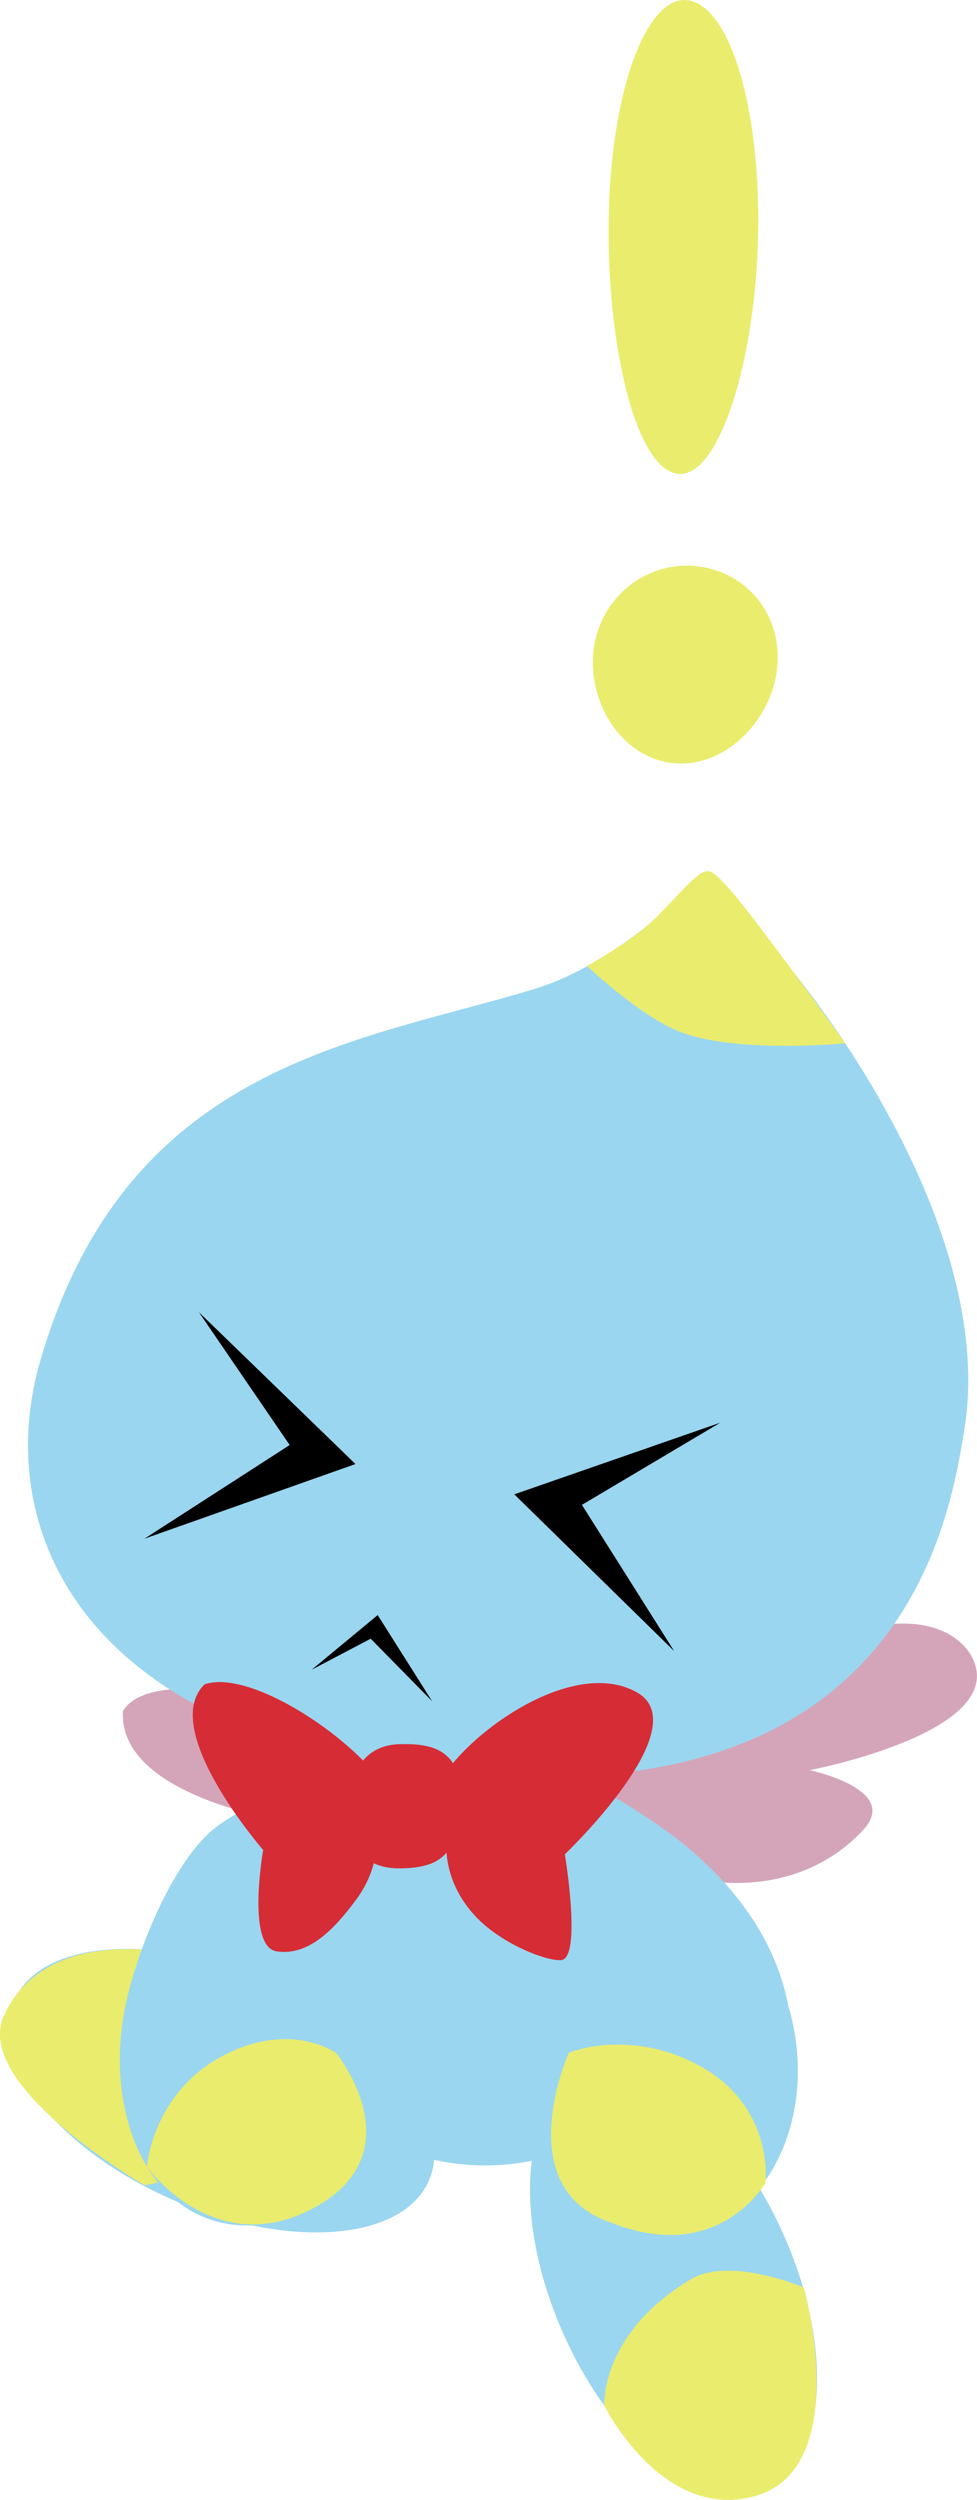 <svg version="1.1" xmlns="http://www.w3.org/2000/svg" xmlns:xlink="http://www.w3.org/1999/xlink" width="9.103" height="23.273" viewBox="0,0,9.103,23.273"><g transform="translate(-235.185,-164.932)"><g data-paper-data="{&quot;isPaintingLayer&quot;:true}" fill-rule="nonzero" stroke="none" stroke-width="0" stroke-linecap="butt" stroke-linejoin="miter" stroke-miterlimit="10" stroke-dasharray="" stroke-dashoffset="0" style="mix-blend-mode: normal"><g><path d="M235.319,183.55c0.254,-0.56 1.324,-0.635 2.389,-0.168c1.066,0.467 1.724,1.299 1.47,1.859c-0.254,0.56 -1.324,0.635 -2.389,0.168c-1.066,-0.467 -1.724,-1.299 -1.47,-1.859z" fill="#9ad6ef"/><path d="M235.222,183.696c0.413,-0.901 1.713,-0.551 1.713,-0.551c0,0 0.56,0.644 0.402,1.462c-0.113,0.581 -0.806,0.669 -0.806,0.669c0,0 -1.61,-0.925 -1.309,-1.58z" fill="#eaec6e"/></g><path d="M243.214,181.983c-0.902,0.945 -2.475,0.275 -2.525,-0.158c-0.063,-0.551 2.828,-2.48 3.527,-1.509c0.464,0.724 -1.486,1.096 -1.486,1.096c0,0 0.874,0.184 0.483,0.571z" data-paper-data="{&quot;index&quot;:null}" fill="#d4a5b9"/><path d="M238.033,181.921c0,0 -1.749,-0.215 -1.703,-1.058c0.391,-0.678 3.722,0.447 3.785,0.998c0.05,0.433 -1.406,1.301 -2.365,0.719c-0.455,-0.171 0.282,-0.659 0.282,-0.659z" data-paper-data="{&quot;index&quot;:null}" fill="#d4a5b9"/><path d="M237.637,182.862c0.168,-1.034 1.209,-1.726 2.324,-1.544c1.115,0.181 1.883,1.167 1.714,2.201c-0.168,1.034 -1.209,1.726 -2.324,1.544c-1.115,-0.181 -1.883,-1.167 -1.714,-2.201z" fill="#9ad6ef"/><path d="M237.104,182.025c0.357,-0.355 1.281,-0.611 1.281,-0.611c0,0 -0.643,0.612 -0.6,1.439c0.025,0.489 0.613,1.235 0.705,1.454c0.249,0.591 -0.307,1.313 -0.934,1.343c-0.954,0.045 -1.397,-0.987 -1.214,-1.985c0.094,-0.511 0.404,-1.284 0.762,-1.64z" fill="#9ad6ef"/><path d="M236.554,185.105c0,0 0.053,-0.761 0.821,-1.088c0.571,-0.243 0.943,0.029 0.943,0.029c0,0 0.769,0.949 -0.249,1.462c-0.903,0.455 -1.515,-0.403 -1.515,-0.403z" fill="#eaec6e"/><path d="M240.178,174.134c0.838,-0.256 1.566,-1.08 1.608,-1.073c0.061,0.01 0.122,0.197 0.252,0.32c0.749,0.711 2.437,3 2.132,4.86c-0.139,0.849 -0.568,3.592 -4.683,3.196c-3.359,-0.221 -4.425,-2.138 -3.923,-3.849c0.81,-2.763 2.965,-2.949 4.614,-3.453z" fill="#9ad6ef"/><path d="M241.279,173.492c0.226,-0.218 0.408,-0.463 0.509,-0.45c0.097,0.012 0.379,0.389 0.686,0.8c0.297,0.396 0.585,0.803 0.585,0.803c0,0 -1.07,0.105 -1.587,-0.127c-0.365,-0.163 -0.818,-0.593 -0.818,-0.593c0,0 0.404,-0.22 0.625,-0.434z" fill="#eaec6e"/><path d="M239.211,180.77l-0.572,-0.582l-0.55,0.289l0.615,-0.509z" data-paper-data="{&quot;index&quot;:null}" fill="#000000"/><path d="M236.531,179.257l1.353,-0.872l-0.846,-1.237l1.459,1.414z" data-paper-data="{&quot;index&quot;:null}" fill="#000000"/><path d="M239.977,178.844l1.919,-0.667l-1.289,0.765l0.859,1.361z" data-paper-data="{&quot;index&quot;:null}" fill="#000000"/><path d="M240.714,170.997c0.051,-0.488 0.479,-0.844 0.958,-0.794c0.478,0.05 0.805,0.461 0.754,0.949c-0.051,0.488 -0.489,0.934 -0.967,0.885c-0.478,-0.05 -0.795,-0.551 -0.745,-1.039z" fill="#eaec6e"/><path d="M240.859,166.846c0.041,-1.17 0.388,-2.022 0.776,-1.903c0.387,0.119 0.652,1.104 0.611,2.274c-0.041,1.17 -0.396,2.238 -0.783,2.119c-0.387,-0.119 -0.644,-1.32 -0.603,-2.49z" fill="#eaec6e"/><g><path d="M242.301,188.133c-0.575,0.237 -1.417,-0.438 -1.881,-1.506c-0.464,-1.068 -0.374,-2.126 0.2,-2.363c0.575,-0.237 1.417,0.438 1.881,1.506c0.464,1.068 0.374,2.126 -0.2,2.363z" data-paper-data="{&quot;index&quot;:null}" fill="#9ad6ef"/><path d="M242.675,186.228c0,0 0.473,1.705 -0.475,1.948c-0.857,0.219 -1.385,-0.849 -1.385,-0.849c0,0 -0.041,-0.669 0.809,-1.177c0.369,-0.214 1.051,0.079 1.051,0.079z" data-paper-data="{&quot;index&quot;:null}" fill="#eaec6e"/></g><path d="M242.535,183.624c0.285,0.974 -0.172,2.065 -1.126,2.118c-0.627,0.035 -1.256,-0.598 -1.066,-1.241c0.103,-0.611 0.592,-0.949 0.592,-0.949c0,0 0.258,-0.7 0.213,-0.968c-0.066,-0.401 -0.581,-1.114 -0.581,-1.114c0,0 0.589,0.308 0.98,0.625c0.392,0.317 0.859,0.824 0.986,1.529z" data-paper-data="{&quot;index&quot;:null}" fill="#9ad6ef"/><path d="M242.317,185.253c0,0 -0.431,0.769 -1.434,0.373c-0.965,-0.321 -0.398,-1.583 -0.398,-1.583c0,0 0.509,-0.215 1.132,0.077c0.794,0.373 0.7,1.132 0.7,1.132z" data-paper-data="{&quot;index&quot;:null}" fill="#eaec6e"/><g fill="#d62c35"><path d="M239.369,181.901c0,0 -0.097,-0.395 0.034,-0.552c0.37,-0.444 1.194,-0.954 1.715,-0.662c0.575,0.322 -0.67,1.508 -0.67,1.508c0,0 0.163,0.981 -0.039,0.986c-0.156,0.004 -0.577,-0.165 -0.809,-0.425c-0.372,-0.415 -0.231,-0.854 -0.231,-0.854z"/><path d="M238.446,181.76c-0.01,-0.408 0.198,-0.583 0.46,-0.59c0.262,-0.006 0.611,0.019 0.565,0.564c-0.03,0.41 -0.126,0.581 -0.537,0.592c-0.41,0.01 -0.481,-0.247 -0.489,-0.566z"/><path d="M238.503,182.618c-0.2,0.27 -0.44,0.526 -0.74,0.481c-0.285,-0.044 -0.126,-0.944 -0.126,-0.944c0,0 -0.979,-1.125 -0.545,-1.543c0.362,-0.117 1.068,0.304 1.463,0.697c0.14,0.139 0.093,0.468 0.093,0.468c0,0 0.175,0.409 -0.145,0.841z" data-paper-data="{&quot;index&quot;:null}"/></g></g></g></svg>